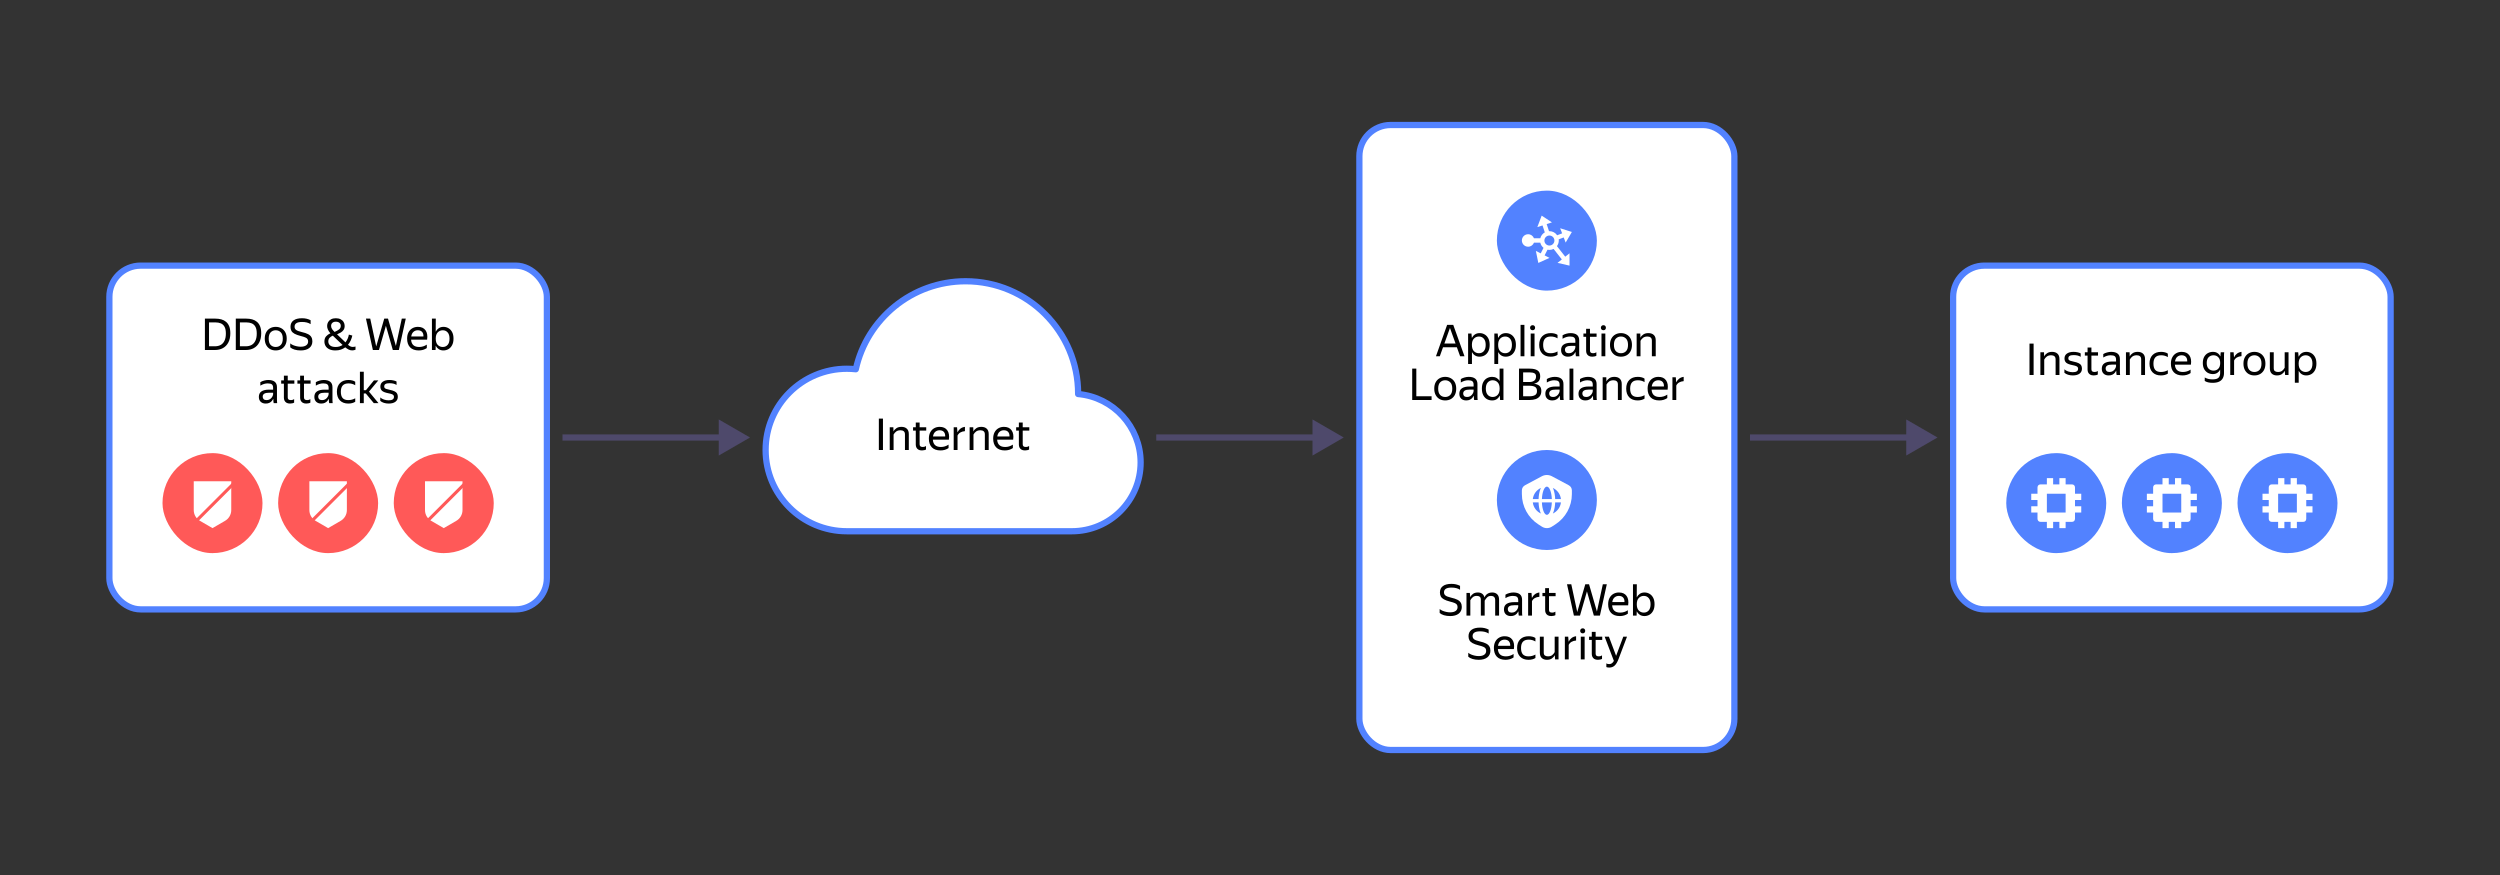 <svg width="800" height="280" viewBox="0 0 800 280" fill="none" xmlns="http://www.w3.org/2000/svg">
<rect x="0" y="0" width="800" height="280" fill="#333333" stroke="none"/>
<path fill-rule="evenodd" clip-rule="evenodd" d="M245 144C245 158.359 256.641 170 271 170H343C355.15 170 365 160.15 365 148C365 136.524 356.213 127.1 345 126.09L345 126C345 106.118 328.882 90 309 90C291.812 90 277.437 102.045 273.857 118.155C272.919 118.053 271.966 118 271 118C256.641 118 245 129.641 245 144Z" fill="white" stroke="#5282FF" stroke-width="2" stroke-linecap="round" stroke-linejoin="round"/>
<path d="M281.232 133.962H282.548V144H281.232V133.962ZM288.158 137.686C287.598 137.686 287.141 137.817 286.786 138.078C286.441 138.33 286.161 138.657 285.946 139.058V144H284.714V136.734H285.876L285.918 138.036H285.946C286.142 137.625 286.45 137.285 286.87 137.014C287.29 136.734 287.822 136.594 288.466 136.594C289.185 136.594 289.754 136.785 290.174 137.168C290.603 137.551 290.818 138.129 290.818 138.904V144H289.586V139.03C289.586 138.535 289.455 138.19 289.194 137.994C288.942 137.789 288.597 137.686 288.158 137.686ZM292.179 137.784V136.734H293.047V135.208H294.279V136.734H296.393V137.784H294.279V142.152C294.279 142.46 294.358 142.684 294.517 142.824C294.675 142.964 294.946 143.034 295.329 143.034C295.693 143.034 296.024 142.931 296.323 142.726V143.846C296.173 143.939 295.977 144.009 295.735 144.056C295.492 144.112 295.249 144.14 295.007 144.14C294.54 144.14 294.162 144.051 293.873 143.874C293.583 143.697 293.373 143.468 293.243 143.188C293.112 142.908 293.047 142.614 293.047 142.306V137.784H292.179ZM300.977 144.14C299.764 144.14 298.835 143.809 298.191 143.146C297.556 142.474 297.239 141.545 297.239 140.36C297.239 139.567 297.388 138.89 297.687 138.33C297.986 137.77 298.396 137.341 298.919 137.042C299.442 136.743 300.03 136.594 300.683 136.594C301.794 136.594 302.61 136.963 303.133 137.7C303.656 138.428 303.824 139.427 303.637 140.696H298.513C298.616 142.255 299.474 143.034 301.089 143.034C301.976 143.034 302.792 142.782 303.539 142.278V143.384C303.203 143.617 302.811 143.804 302.363 143.944C301.915 144.075 301.453 144.14 300.977 144.14ZM300.655 137.686C300.123 137.686 299.666 137.849 299.283 138.176C298.9 138.503 298.658 138.997 298.555 139.66H302.461C302.489 139.035 302.344 138.549 302.027 138.204C301.71 137.859 301.252 137.686 300.655 137.686ZM308.779 137.966C308.2 138.013 307.706 138.157 307.295 138.4C306.894 138.643 306.6 138.969 306.413 139.38V144H305.181V136.734H306.259L306.385 138.316H306.413C306.646 137.831 306.964 137.439 307.365 137.14C307.776 136.841 308.247 136.659 308.779 136.594V137.966ZM313.724 137.686C313.164 137.686 312.707 137.817 312.352 138.078C312.007 138.33 311.727 138.657 311.512 139.058V144H310.28V136.734H311.442L311.484 138.036H311.512C311.708 137.625 312.016 137.285 312.436 137.014C312.856 136.734 313.388 136.594 314.032 136.594C314.751 136.594 315.32 136.785 315.74 137.168C316.17 137.551 316.384 138.129 316.384 138.904V144H315.152V139.03C315.152 138.535 315.022 138.19 314.76 137.994C314.508 137.789 314.163 137.686 313.724 137.686ZM321.553 144.14C320.34 144.14 319.411 143.809 318.767 143.146C318.133 142.474 317.815 141.545 317.815 140.36C317.815 139.567 317.965 138.89 318.263 138.33C318.562 137.77 318.973 137.341 319.495 137.042C320.018 136.743 320.606 136.594 321.259 136.594C322.37 136.594 323.187 136.963 323.709 137.7C324.232 138.428 324.4 139.427 324.213 140.696H319.089C319.192 142.255 320.051 143.034 321.665 143.034C322.552 143.034 323.369 142.782 324.115 142.278V143.384C323.779 143.617 323.387 143.804 322.939 143.944C322.491 144.075 322.029 144.14 321.553 144.14ZM321.231 137.686C320.699 137.686 320.242 137.849 319.859 138.176C319.477 138.503 319.234 138.997 319.131 139.66H323.037C323.065 139.035 322.921 138.549 322.603 138.204C322.286 137.859 321.829 137.686 321.231 137.686ZM325.169 137.784V136.734H326.037V135.208H327.269V136.734H329.383V137.784H327.269V142.152C327.269 142.46 327.348 142.684 327.507 142.824C327.666 142.964 327.936 143.034 328.319 143.034C328.683 143.034 329.014 142.931 329.313 142.726V143.846C329.164 143.939 328.968 144.009 328.725 144.056C328.482 144.112 328.24 144.14 327.997 144.14C327.53 144.14 327.152 144.051 326.863 143.874C326.574 143.697 326.364 143.468 326.233 143.188C326.102 142.908 326.037 142.614 326.037 142.306V137.784H325.169Z" fill="black"/>
<rect x="35" y="85" width="140" height="110" rx="10" fill="white"/>
<rect x="35" y="85" width="140" height="110" rx="10" stroke="#5282FF" stroke-width="2"/>
<path d="M65.57 101.962H68.945C69.617 101.962 70.242 102.041 70.82 102.2C71.399 102.359 71.903 102.62 72.332 102.984C72.762 103.339 73.098 103.815 73.341 104.412C73.583 105.009 73.704 105.751 73.704 106.638C73.704 107.814 73.49 108.803 73.061 109.606C72.641 110.399 72.062 110.997 71.325 111.398C70.587 111.799 69.743 112 68.79 112H65.57V101.962ZM68.79 110.81C69.481 110.81 70.088 110.67 70.611 110.39C71.133 110.101 71.539 109.657 71.829 109.06C72.127 108.453 72.276 107.679 72.276 106.736C72.276 105.793 72.132 105.065 71.843 104.552C71.553 104.039 71.156 103.679 70.653 103.474C70.158 103.269 69.588 103.166 68.945 103.166H66.886V110.81H68.79ZM75.455 101.962H78.829C79.501 101.962 80.127 102.041 80.705 102.2C81.284 102.359 81.788 102.62 82.217 102.984C82.647 103.339 82.983 103.815 83.225 104.412C83.468 105.009 83.589 105.751 83.589 106.638C83.589 107.814 83.375 108.803 82.945 109.606C82.525 110.399 81.947 110.997 81.209 111.398C80.472 111.799 79.627 112 78.675 112H75.455V101.962ZM78.675 110.81C79.366 110.81 79.973 110.67 80.495 110.39C81.018 110.101 81.424 109.657 81.713 109.06C82.012 108.453 82.161 107.679 82.161 106.736C82.161 105.793 82.017 105.065 81.727 104.552C81.438 104.039 81.041 103.679 80.537 103.474C80.043 103.269 79.473 103.166 78.829 103.166H76.771V110.81H78.675ZM88.222 112.14C87.56 112.14 86.962 111.995 86.43 111.706C85.908 111.407 85.492 110.978 85.184 110.418C84.876 109.849 84.722 109.163 84.722 108.36C84.722 107.557 84.876 106.876 85.184 106.316C85.492 105.756 85.908 105.331 86.43 105.042C86.962 104.743 87.56 104.594 88.222 104.594C88.894 104.594 89.496 104.743 90.028 105.042C90.56 105.331 90.98 105.756 91.288 106.316C91.596 106.876 91.75 107.557 91.75 108.36C91.75 109.163 91.596 109.849 91.288 110.418C90.98 110.978 90.56 111.407 90.028 111.706C89.496 111.995 88.894 112.14 88.222 112.14ZM88.222 111.034C88.876 111.034 89.417 110.819 89.846 110.39C90.276 109.951 90.49 109.275 90.49 108.36C90.49 107.445 90.276 106.773 89.846 106.344C89.417 105.905 88.876 105.686 88.222 105.686C87.578 105.686 87.042 105.905 86.612 106.344C86.192 106.773 85.982 107.445 85.982 108.36C85.982 109.275 86.192 109.951 86.612 110.39C87.042 110.819 87.578 111.034 88.222 111.034ZM96.22 112.14C95.511 112.14 94.853 112.051 94.246 111.874C93.649 111.687 93.192 111.445 92.874 111.146V109.886C93.108 110.091 93.406 110.273 93.77 110.432C94.144 110.591 94.545 110.717 94.974 110.81C95.403 110.903 95.819 110.95 96.22 110.95C96.976 110.95 97.559 110.805 97.97 110.516C98.39 110.227 98.6 109.816 98.6 109.284C98.6 108.967 98.535 108.71 98.404 108.514C98.283 108.309 98.049 108.131 97.704 107.982C97.368 107.833 96.878 107.679 96.234 107.52C95.394 107.305 94.736 107.067 94.26 106.806C93.784 106.545 93.448 106.237 93.252 105.882C93.056 105.518 92.958 105.089 92.958 104.594C92.958 103.698 93.275 103.017 93.91 102.55C94.545 102.074 95.46 101.836 96.654 101.836C97.177 101.836 97.657 101.887 98.096 101.99C98.535 102.093 98.969 102.251 99.398 102.466V103.726C98.698 103.259 97.784 103.026 96.654 103.026C95.058 103.026 94.26 103.53 94.26 104.538C94.26 104.977 94.424 105.322 94.75 105.574C95.086 105.826 95.679 106.05 96.528 106.246C97.406 106.442 98.091 106.671 98.586 106.932C99.081 107.193 99.431 107.511 99.636 107.884C99.851 108.248 99.958 108.696 99.958 109.228C99.958 110.133 99.627 110.847 98.964 111.37C98.302 111.883 97.387 112.14 96.22 112.14ZM112.686 112.126C112.294 112.126 111.921 112.037 111.566 111.86C111.211 111.683 110.852 111.445 110.488 111.146C110.087 111.445 109.625 111.687 109.102 111.874C108.579 112.051 107.991 112.14 107.338 112.14C106.554 112.14 105.901 112.014 105.378 111.762C104.855 111.51 104.463 111.169 104.202 110.74C103.941 110.311 103.81 109.825 103.81 109.284C103.81 108.593 103.992 108.043 104.356 107.632C104.72 107.221 105.177 106.895 105.728 106.652C105.028 105.877 104.678 105.093 104.678 104.3C104.678 103.852 104.785 103.441 105 103.068C105.215 102.695 105.527 102.396 105.938 102.172C106.358 101.948 106.867 101.836 107.464 101.836C108.071 101.836 108.584 101.948 109.004 102.172C109.424 102.387 109.741 102.681 109.956 103.054C110.18 103.418 110.292 103.829 110.292 104.286C110.292 104.809 110.175 105.238 109.942 105.574C109.709 105.91 109.405 106.19 109.032 106.414C108.659 106.629 108.267 106.82 107.856 106.988L109.648 108.696C109.807 108.845 109.961 108.995 110.11 109.144C110.259 109.284 110.404 109.424 110.544 109.564C110.843 109.191 111.081 108.789 111.258 108.36C111.445 107.921 111.571 107.492 111.636 107.072L112.742 107.38C112.639 107.875 112.476 108.379 112.252 108.892C112.028 109.405 111.729 109.886 111.356 110.334C111.599 110.539 111.846 110.707 112.098 110.838C112.35 110.959 112.621 111.02 112.91 111.02C113.143 111.02 113.344 110.997 113.512 110.95C113.68 110.903 113.764 110.88 113.764 110.88V111.916C113.4 112.056 113.041 112.126 112.686 112.126ZM105.952 104.3C105.952 104.673 106.064 105.019 106.288 105.336C106.512 105.644 106.769 105.938 107.058 106.218C107.627 105.985 108.099 105.723 108.472 105.434C108.855 105.145 109.046 104.762 109.046 104.286C109.046 103.866 108.906 103.539 108.626 103.306C108.346 103.063 107.963 102.942 107.478 102.942C106.993 102.942 106.615 103.068 106.344 103.32C106.083 103.563 105.952 103.889 105.952 104.3ZM105.056 109.242C105.056 109.783 105.252 110.217 105.644 110.544C106.045 110.871 106.629 111.034 107.394 111.034C107.842 111.034 108.253 110.978 108.626 110.866C108.999 110.745 109.335 110.586 109.634 110.39C109.457 110.222 109.27 110.045 109.074 109.858C108.878 109.671 108.677 109.485 108.472 109.298L106.498 107.408C106.059 107.595 105.709 107.833 105.448 108.122C105.187 108.411 105.056 108.785 105.056 109.242ZM121.264 112H119.318L117.106 101.962H118.478L120.382 110.866L122.958 101.962H124.162L126.682 110.698L128.572 101.962H129.846L127.634 112H125.702L123.49 104.244L121.264 112ZM134.015 112.14C132.802 112.14 131.873 111.809 131.229 111.146C130.594 110.474 130.277 109.545 130.277 108.36C130.277 107.567 130.426 106.89 130.725 106.33C131.024 105.77 131.434 105.341 131.957 105.042C132.48 104.743 133.068 104.594 133.721 104.594C134.832 104.594 135.648 104.963 136.171 105.7C136.694 106.428 136.862 107.427 136.675 108.696H131.551C131.654 110.255 132.512 111.034 134.127 111.034C135.014 111.034 135.83 110.782 136.577 110.278V111.384C136.241 111.617 135.849 111.804 135.401 111.944C134.953 112.075 134.491 112.14 134.015 112.14ZM133.693 105.686C133.161 105.686 132.704 105.849 132.321 106.176C131.938 106.503 131.696 106.997 131.593 107.66H135.499C135.527 107.035 135.382 106.549 135.065 106.204C134.748 105.859 134.29 105.686 133.693 105.686ZM138.219 101.962H139.451L139.423 106.148C139.666 105.681 139.992 105.308 140.403 105.028C140.814 104.739 141.322 104.594 141.929 104.594C142.498 104.594 143.021 104.734 143.497 105.014C143.982 105.285 144.374 105.7 144.673 106.26C144.972 106.811 145.121 107.511 145.121 108.36C145.121 109.209 144.967 109.914 144.659 110.474C144.36 111.034 143.964 111.454 143.469 111.734C142.984 112.005 142.452 112.14 141.873 112.14C141.313 112.14 140.823 112.005 140.403 111.734C139.992 111.463 139.666 111.095 139.423 110.628L139.381 112H138.219V101.962ZM143.847 108.36C143.847 107.483 143.646 106.82 143.245 106.372C142.844 105.915 142.326 105.686 141.691 105.686C141.056 105.686 140.52 105.91 140.081 106.358C139.652 106.797 139.437 107.464 139.437 108.36C139.437 109.265 139.652 109.937 140.081 110.376C140.52 110.815 141.056 111.034 141.691 111.034C142.326 111.034 142.844 110.81 143.245 110.362C143.646 109.914 143.847 109.247 143.847 108.36ZM85.66 122.686C84.886 122.686 84.102 122.924 83.308 123.4V122.294C83.654 122.079 84.05 121.911 84.499 121.79C84.956 121.659 85.399 121.594 85.829 121.594C86.743 121.594 87.439 121.785 87.915 122.168C88.391 122.551 88.629 123.134 88.629 123.918V127.824C88.629 127.983 88.633 128.188 88.642 128.44C88.661 128.683 88.68 128.869 88.698 129H87.579C87.55 128.869 87.522 128.687 87.495 128.454C87.476 128.211 87.466 128.001 87.466 127.824L87.453 127.614C87.341 127.838 87.186 128.071 86.99 128.314C86.794 128.547 86.533 128.743 86.207 128.902C85.889 129.061 85.493 129.14 85.016 129.14C84.363 129.14 83.836 128.953 83.434 128.58C83.033 128.207 82.832 127.679 82.832 126.998C82.832 126.205 83.112 125.621 83.672 125.248C84.233 124.875 85.021 124.688 86.038 124.688H87.397V124.086C87.397 123.582 87.266 123.223 87.004 123.008C86.743 122.793 86.295 122.686 85.66 122.686ZM87.397 126.2V125.668H86.165C85.427 125.668 84.891 125.775 84.555 125.99C84.228 126.205 84.064 126.517 84.064 126.928C84.064 127.255 84.162 127.521 84.359 127.726C84.564 127.931 84.872 128.034 85.282 128.034C85.665 128.034 85.992 127.959 86.263 127.81C86.533 127.651 86.752 127.465 86.921 127.25C87.088 127.026 87.21 126.816 87.284 126.62C87.359 126.424 87.397 126.284 87.397 126.2ZM89.978 122.784V121.734H90.846V120.208H92.078V121.734H94.192V122.784H92.078V127.152C92.078 127.46 92.157 127.684 92.316 127.824C92.474 127.964 92.745 128.034 93.128 128.034C93.492 128.034 93.823 127.931 94.122 127.726V128.846C93.972 128.939 93.776 129.009 93.534 129.056C93.291 129.112 93.048 129.14 92.806 129.14C92.339 129.14 91.961 129.051 91.672 128.874C91.382 128.697 91.172 128.468 91.042 128.188C90.911 127.908 90.846 127.614 90.846 127.306V122.784H89.978ZM95.173 122.784V121.734H96.041V120.208H97.273V121.734H99.387V122.784H97.273V127.152C97.273 127.46 97.352 127.684 97.511 127.824C97.67 127.964 97.94 128.034 98.323 128.034C98.687 128.034 99.018 127.931 99.317 127.726V128.846C99.168 128.939 98.972 129.009 98.729 129.056C98.486 129.112 98.244 129.14 98.001 129.14C97.534 129.14 97.156 129.051 96.867 128.874C96.578 128.697 96.368 128.468 96.237 128.188C96.106 127.908 96.041 127.614 96.041 127.306V122.784H95.173ZM103.42 122.686C102.646 122.686 101.862 122.924 101.068 123.4V122.294C101.414 122.079 101.81 121.911 102.258 121.79C102.716 121.659 103.159 121.594 103.588 121.594C104.503 121.594 105.198 121.785 105.674 122.168C106.15 122.551 106.388 123.134 106.388 123.918V127.824C106.388 127.983 106.393 128.188 106.402 128.44C106.421 128.683 106.44 128.869 106.458 129H105.338C105.31 128.869 105.282 128.687 105.254 128.454C105.236 128.211 105.226 128.001 105.226 127.824L105.212 127.614C105.1 127.838 104.946 128.071 104.75 128.314C104.554 128.547 104.293 128.743 103.966 128.902C103.649 129.061 103.252 129.14 102.776 129.14C102.123 129.14 101.596 128.953 101.194 128.58C100.793 128.207 100.592 127.679 100.592 126.998C100.592 126.205 100.872 125.621 101.432 125.248C101.992 124.875 102.781 124.688 103.798 124.688H105.156V124.086C105.156 123.582 105.026 123.223 104.764 123.008C104.503 122.793 104.055 122.686 103.42 122.686ZM105.156 126.2V125.668H103.924C103.187 125.668 102.65 125.775 102.314 125.99C101.988 126.205 101.824 126.517 101.824 126.928C101.824 127.255 101.922 127.521 102.118 127.726C102.324 127.931 102.632 128.034 103.042 128.034C103.425 128.034 103.752 127.959 104.022 127.81C104.293 127.651 104.512 127.465 104.68 127.25C104.848 127.026 104.97 126.816 105.044 126.62C105.119 126.424 105.156 126.284 105.156 126.2ZM111.461 129.14C110.332 129.14 109.441 128.809 108.787 128.146C108.134 127.474 107.807 126.545 107.807 125.36C107.807 124.175 108.139 123.251 108.801 122.588C109.464 121.925 110.369 121.594 111.517 121.594C111.956 121.594 112.367 121.645 112.749 121.748C113.132 121.841 113.44 121.981 113.673 122.168V123.274C113.039 122.882 112.325 122.686 111.531 122.686C110.691 122.686 110.071 122.91 109.669 123.358C109.268 123.797 109.067 124.464 109.067 125.36C109.067 126.256 109.259 126.928 109.641 127.376C110.033 127.815 110.64 128.034 111.461 128.034C112.255 128.034 112.992 127.843 113.673 127.46V128.566C113.067 128.949 112.329 129.14 111.461 129.14ZM121.111 129H119.613L117.051 125.906H116.407V129H115.175V118.962H116.407V124.856H117.107L119.655 121.734H121.055L118.073 125.318L121.111 129ZM124.376 129.14C123.844 129.14 123.335 129.065 122.85 128.916C122.374 128.757 121.987 128.547 121.688 128.286V127.18C121.977 127.46 122.365 127.684 122.85 127.852C123.345 128.02 123.849 128.104 124.362 128.104C125.501 128.104 126.07 127.735 126.07 126.998C126.07 126.783 126.019 126.611 125.916 126.48C125.823 126.34 125.645 126.223 125.384 126.13C125.123 126.027 124.745 125.929 124.25 125.836C123.307 125.649 122.649 125.397 122.276 125.08C121.903 124.753 121.716 124.291 121.716 123.694C121.716 123.031 121.973 122.518 122.486 122.154C122.999 121.781 123.709 121.594 124.614 121.594C125.043 121.594 125.463 121.641 125.874 121.734C126.294 121.818 126.635 121.935 126.896 122.084V123.19C126.355 122.817 125.608 122.63 124.656 122.63C124.068 122.63 123.634 122.714 123.354 122.882C123.083 123.05 122.948 123.311 122.948 123.666C122.948 123.853 122.99 124.007 123.074 124.128C123.158 124.249 123.326 124.357 123.578 124.45C123.83 124.543 124.208 124.641 124.712 124.744C125.356 124.875 125.865 125.033 126.238 125.22C126.621 125.397 126.891 125.626 127.05 125.906C127.218 126.186 127.302 126.541 127.302 126.97C127.302 127.651 127.045 128.183 126.532 128.566C126.019 128.949 125.3 129.14 124.376 129.14Z" fill="black"/>
<rect x="52" y="145" width="32" height="32" rx="16" fill="#FF5958"/>
<path d="M74 154V163.236C74 164.744 73.155 166.042 71.923 166.723L68 169L64.077 166.724C62.845 166.042 62 164.744 62 163.236V154H74Z" fill="white"/>
<path d="M75 154.5L60 169.5" stroke="#FF5958"/>
<rect x="126" y="145" width="32" height="32" rx="16" fill="#FF5958"/>
<path d="M148 154V163.236C148 164.744 147.155 166.042 145.923 166.723L142 169L138.077 166.724C136.845 166.042 136 164.744 136 163.236V154H148Z" fill="white"/>
<path d="M149 154.5L134 169.5" stroke="#FF5958"/>
<rect x="89" y="145" width="32" height="32" rx="16" fill="#FF5958"/>
<path d="M111 154V163.236C111 164.744 110.155 166.042 108.923 166.723L105 169L101.077 166.724C99.845 166.042 99 164.744 99 163.236V154H111Z" fill="white"/>
<path d="M112 154.5L97 169.5" stroke="#FF5958"/>
<path d="M240 140L230 134.226L230 145.774L240 140ZM180 141H231L231 139H180L180 141Z" fill="#4E496B"/>
<path d="M430 140L420 134.226L420 145.774L430 140ZM370 141H421L421 139H370L370 141Z" fill="#4E496B"/>
<path d="M620 140L610 134.226L610 145.774L620 140ZM560 141H611L611 139H560L560 141Z" fill="#4E496B"/>
<rect x="435" y="40" width="120" height="200" rx="10" fill="white"/>
<rect x="435" y="40" width="120" height="200" rx="10" stroke="#5282FF" stroke-width="2"/>
<path d="M468.636 114H467.236L466.2 111.13H461.762L460.74 114H459.508L463.078 103.962H465.038L468.636 114ZM462.196 109.94H465.78L463.988 104.942L462.196 109.94ZM469.792 106.734H470.87L470.996 108.148C471.23 107.681 471.552 107.308 471.962 107.028C472.382 106.739 472.896 106.594 473.502 106.594C474.072 106.594 474.594 106.734 475.07 107.014C475.556 107.285 475.948 107.7 476.246 108.26C476.545 108.811 476.694 109.511 476.694 110.36C476.694 111.209 476.54 111.914 476.232 112.474C475.934 113.034 475.537 113.454 475.042 113.734C474.557 114.005 474.025 114.14 473.446 114.14C472.896 114.14 472.415 114.009 472.004 113.748C471.594 113.487 471.267 113.127 471.024 112.67V116.478H469.792V106.734ZM475.42 110.36C475.42 109.483 475.22 108.82 474.818 108.372C474.417 107.915 473.899 107.686 473.264 107.686C472.63 107.686 472.093 107.91 471.654 108.358C471.225 108.797 471.01 109.464 471.01 110.36C471.01 111.265 471.225 111.937 471.654 112.376C472.093 112.815 472.63 113.034 473.264 113.034C473.899 113.034 474.417 112.81 474.818 112.362C475.22 111.914 475.42 111.247 475.42 110.36ZM478.187 106.734H479.265L479.391 108.148C479.624 107.681 479.946 107.308 480.357 107.028C480.777 106.739 481.29 106.594 481.897 106.594C482.466 106.594 482.989 106.734 483.465 107.014C483.95 107.285 484.342 107.7 484.641 108.26C484.939 108.811 485.089 109.511 485.089 110.36C485.089 111.209 484.935 111.914 484.627 112.474C484.328 113.034 483.931 113.454 483.437 113.734C482.951 114.005 482.419 114.14 481.841 114.14C481.29 114.14 480.809 114.009 480.399 113.748C479.988 113.487 479.661 113.127 479.419 112.67V116.478H478.187V106.734ZM483.815 110.36C483.815 109.483 483.614 108.82 483.213 108.372C482.811 107.915 482.293 107.686 481.659 107.686C481.024 107.686 480.487 107.91 480.049 108.358C479.619 108.797 479.405 109.464 479.405 110.36C479.405 111.265 479.619 111.937 480.049 112.376C480.487 112.815 481.024 113.034 481.659 113.034C482.293 113.034 482.811 112.81 483.213 112.362C483.614 111.914 483.815 111.247 483.815 110.36ZM486.581 103.962H487.813V114H486.581V103.962ZM490.451 105.67C490.199 105.67 489.999 105.595 489.849 105.446C489.7 105.287 489.625 105.096 489.625 104.872C489.625 104.648 489.7 104.457 489.849 104.298C489.999 104.139 490.199 104.06 490.451 104.06C490.694 104.06 490.885 104.139 491.025 104.298C491.165 104.457 491.235 104.648 491.235 104.872C491.235 105.096 491.165 105.287 491.025 105.446C490.885 105.595 490.694 105.67 490.451 105.67ZM489.821 106.734H491.053V114H489.821V106.734ZM496.198 114.14C495.068 114.14 494.177 113.809 493.524 113.146C492.87 112.474 492.544 111.545 492.544 110.36C492.544 109.175 492.875 108.251 493.538 107.588C494.2 106.925 495.106 106.594 496.254 106.594C496.692 106.594 497.103 106.645 497.486 106.748C497.868 106.841 498.176 106.981 498.41 107.168V108.274C497.775 107.882 497.061 107.686 496.268 107.686C495.428 107.686 494.807 107.91 494.406 108.358C494.004 108.797 493.804 109.464 493.804 110.36C493.804 111.256 493.995 111.928 494.378 112.376C494.77 112.815 495.376 113.034 496.198 113.034C496.991 113.034 497.728 112.843 498.41 112.46V113.566C497.803 113.949 497.066 114.14 496.198 114.14ZM502.375 107.686C501.601 107.686 500.817 107.924 500.023 108.4V107.294C500.369 107.079 500.765 106.911 501.213 106.79C501.671 106.659 502.114 106.594 502.543 106.594C503.458 106.594 504.153 106.785 504.629 107.168C505.105 107.551 505.343 108.134 505.343 108.918V112.824C505.343 112.983 505.348 113.188 505.357 113.44C505.376 113.683 505.395 113.869 505.413 114H504.293C504.265 113.869 504.237 113.687 504.209 113.454C504.191 113.211 504.181 113.001 504.181 112.824L504.167 112.614C504.055 112.838 503.901 113.071 503.705 113.314C503.509 113.547 503.248 113.743 502.921 113.902C502.604 114.061 502.207 114.14 501.731 114.14C501.078 114.14 500.551 113.953 500.149 113.58C499.748 113.207 499.547 112.679 499.547 111.998C499.547 111.205 499.827 110.621 500.387 110.248C500.947 109.875 501.736 109.688 502.753 109.688H504.111V109.086C504.111 108.582 503.981 108.223 503.719 108.008C503.458 107.793 503.01 107.686 502.375 107.686ZM504.111 111.2V110.668H502.879C502.142 110.668 501.605 110.775 501.269 110.99C500.943 111.205 500.779 111.517 500.779 111.928C500.779 112.255 500.877 112.521 501.073 112.726C501.279 112.931 501.587 113.034 501.997 113.034C502.38 113.034 502.707 112.959 502.977 112.81C503.248 112.651 503.467 112.465 503.635 112.25C503.803 112.026 503.925 111.816 503.999 111.62C504.074 111.424 504.111 111.284 504.111 111.2ZM506.692 107.784V106.734H507.56V105.208H508.792V106.734H510.906V107.784H508.792V112.152C508.792 112.46 508.872 112.684 509.03 112.824C509.189 112.964 509.46 113.034 509.842 113.034C510.206 113.034 510.538 112.931 510.836 112.726V113.846C510.687 113.939 510.491 114.009 510.248 114.056C510.006 114.112 509.763 114.14 509.52 114.14C509.054 114.14 508.676 114.051 508.386 113.874C508.097 113.697 507.887 113.468 507.756 113.188C507.626 112.908 507.56 112.614 507.56 112.306V107.784H506.692ZM513.106 105.67C512.854 105.67 512.653 105.595 512.504 105.446C512.354 105.287 512.28 105.096 512.28 104.872C512.28 104.648 512.354 104.457 512.504 104.298C512.653 104.139 512.854 104.06 513.106 104.06C513.348 104.06 513.54 104.139 513.68 104.298C513.82 104.457 513.89 104.648 513.89 104.872C513.89 105.096 513.82 105.287 513.68 105.446C513.54 105.595 513.348 105.67 513.106 105.67ZM512.476 106.734H513.708V114H512.476V106.734ZM518.698 114.14C518.035 114.14 517.438 113.995 516.906 113.706C516.383 113.407 515.968 112.978 515.66 112.418C515.352 111.849 515.198 111.163 515.198 110.36C515.198 109.557 515.352 108.876 515.66 108.316C515.968 107.756 516.383 107.331 516.906 107.042C517.438 106.743 518.035 106.594 518.698 106.594C519.37 106.594 519.972 106.743 520.504 107.042C521.036 107.331 521.456 107.756 521.764 108.316C522.072 108.876 522.226 109.557 522.226 110.36C522.226 111.163 522.072 111.849 521.764 112.418C521.456 112.978 521.036 113.407 520.504 113.706C519.972 113.995 519.37 114.14 518.698 114.14ZM518.698 113.034C519.351 113.034 519.893 112.819 520.322 112.39C520.751 111.951 520.966 111.275 520.966 110.36C520.966 109.445 520.751 108.773 520.322 108.344C519.893 107.905 519.351 107.686 518.698 107.686C518.054 107.686 517.517 107.905 517.088 108.344C516.668 108.773 516.458 109.445 516.458 110.36C516.458 111.275 516.668 111.951 517.088 112.39C517.517 112.819 518.054 113.034 518.698 113.034ZM527.172 107.686C526.612 107.686 526.154 107.817 525.8 108.078C525.454 108.33 525.174 108.657 524.96 109.058V114H523.728V106.734H524.89L524.932 108.036H524.96C525.156 107.625 525.464 107.285 525.884 107.014C526.304 106.734 526.836 106.594 527.48 106.594C528.198 106.594 528.768 106.785 529.188 107.168C529.617 107.551 529.832 108.129 529.832 108.904V114H528.6V109.03C528.6 108.535 528.469 108.19 528.208 107.994C527.956 107.789 527.61 107.686 527.172 107.686ZM451.906 117.962H453.222V126.81H458.108V128H451.906V117.962ZM462.459 128.14C461.796 128.14 461.199 127.995 460.667 127.706C460.144 127.407 459.729 126.978 459.421 126.418C459.113 125.849 458.959 125.163 458.959 124.36C458.959 123.557 459.113 122.876 459.421 122.316C459.729 121.756 460.144 121.331 460.667 121.042C461.199 120.743 461.796 120.594 462.459 120.594C463.131 120.594 463.733 120.743 464.265 121.042C464.797 121.331 465.217 121.756 465.525 122.316C465.833 122.876 465.987 123.557 465.987 124.36C465.987 125.163 465.833 125.849 465.525 126.418C465.217 126.978 464.797 127.407 464.265 127.706C463.733 127.995 463.131 128.14 462.459 128.14ZM462.459 127.034C463.112 127.034 463.653 126.819 464.083 126.39C464.512 125.951 464.727 125.275 464.727 124.36C464.727 123.445 464.512 122.773 464.083 122.344C463.653 121.905 463.112 121.686 462.459 121.686C461.815 121.686 461.278 121.905 460.849 122.344C460.429 122.773 460.219 123.445 460.219 124.36C460.219 125.275 460.429 125.951 460.849 126.39C461.278 126.819 461.815 127.034 462.459 127.034ZM469.816 121.686C469.041 121.686 468.257 121.924 467.464 122.4V121.294C467.809 121.079 468.206 120.911 468.654 120.79C469.111 120.659 469.554 120.594 469.984 120.594C470.898 120.594 471.594 120.785 472.07 121.168C472.546 121.551 472.784 122.134 472.784 122.918V126.824C472.784 126.983 472.788 127.188 472.798 127.44C472.816 127.683 472.835 127.869 472.854 128H471.734C471.706 127.869 471.678 127.687 471.65 127.454C471.631 127.211 471.622 127.001 471.622 126.824L471.608 126.614C471.496 126.838 471.342 127.071 471.146 127.314C470.95 127.547 470.688 127.743 470.362 127.902C470.044 128.061 469.648 128.14 469.172 128.14C468.518 128.14 467.991 127.953 467.59 127.58C467.188 127.207 466.988 126.679 466.988 125.998C466.988 125.205 467.268 124.621 467.828 124.248C468.388 123.875 469.176 123.688 470.194 123.688H471.552V123.086C471.552 122.582 471.421 122.223 471.16 122.008C470.898 121.793 470.45 121.686 469.816 121.686ZM471.552 125.2V124.668H470.32C469.582 124.668 469.046 124.775 468.71 124.99C468.383 125.205 468.22 125.517 468.22 125.928C468.22 126.255 468.318 126.521 468.514 126.726C468.719 126.931 469.027 127.034 469.438 127.034C469.82 127.034 470.147 126.959 470.418 126.81C470.688 126.651 470.908 126.465 471.076 126.25C471.244 126.026 471.365 125.816 471.44 125.62C471.514 125.424 471.552 125.284 471.552 125.2ZM474.203 124.36C474.203 123.511 474.352 122.811 474.651 122.26C474.95 121.7 475.346 121.285 475.841 121.014C476.345 120.734 476.891 120.594 477.479 120.594C478.03 120.594 478.506 120.711 478.907 120.944C479.308 121.168 479.63 121.49 479.873 121.91V117.962H481.105V128H480.027L479.929 126.572C479.705 127.048 479.388 127.431 478.977 127.72C478.576 128 478.072 128.14 477.465 128.14C476.886 128.14 476.345 128.005 475.841 127.734C475.346 127.454 474.95 127.034 474.651 126.474C474.352 125.914 474.203 125.209 474.203 124.36ZM479.887 124.36C479.887 123.455 479.672 122.783 479.243 122.344C478.814 121.905 478.282 121.686 477.647 121.686C477.012 121.686 476.49 121.915 476.079 122.372C475.668 122.82 475.463 123.483 475.463 124.36C475.463 125.247 475.668 125.914 476.079 126.362C476.49 126.81 477.012 127.034 477.647 127.034C478.282 127.034 478.814 126.815 479.243 126.376C479.672 125.937 479.887 125.265 479.887 124.36ZM486.086 117.962H489.488C490.589 117.962 491.425 118.149 491.994 118.522C492.573 118.895 492.862 119.525 492.862 120.412C492.862 121.131 492.68 121.677 492.316 122.05C491.952 122.414 491.467 122.661 490.86 122.792C491.635 122.885 492.223 123.114 492.624 123.478C493.025 123.833 493.226 124.374 493.226 125.102C493.226 125.793 493.063 126.353 492.736 126.782C492.409 127.211 491.961 127.524 491.392 127.72C490.823 127.907 490.179 128 489.46 128H486.086V117.962ZM489.39 122.246C490.025 122.246 490.538 122.106 490.93 121.826C491.331 121.537 491.532 121.089 491.532 120.482C491.532 119.969 491.355 119.623 491 119.446C490.645 119.259 490.141 119.166 489.488 119.166H487.402V122.246H489.39ZM489.46 126.81C490.169 126.81 490.743 126.689 491.182 126.446C491.621 126.203 491.84 125.765 491.84 125.13C491.84 124.495 491.635 124.057 491.224 123.814C490.823 123.562 490.183 123.436 489.306 123.436H487.402V126.81H489.46ZM497.337 121.686C496.563 121.686 495.779 121.924 494.985 122.4V121.294C495.331 121.079 495.727 120.911 496.175 120.79C496.633 120.659 497.076 120.594 497.505 120.594C498.42 120.594 499.115 120.785 499.591 121.168C500.067 121.551 500.305 122.134 500.305 122.918V126.824C500.305 126.983 500.31 127.188 500.319 127.44C500.338 127.683 500.357 127.869 500.375 128H499.255C499.227 127.869 499.199 127.687 499.171 127.454C499.153 127.211 499.143 127.001 499.143 126.824L499.129 126.614C499.017 126.838 498.863 127.071 498.667 127.314C498.471 127.547 498.21 127.743 497.883 127.902C497.566 128.061 497.169 128.14 496.693 128.14C496.04 128.14 495.513 127.953 495.111 127.58C494.71 127.207 494.509 126.679 494.509 125.998C494.509 125.205 494.789 124.621 495.349 124.248C495.909 123.875 496.698 123.688 497.715 123.688H499.073V123.086C499.073 122.582 498.943 122.223 498.681 122.008C498.42 121.793 497.972 121.686 497.337 121.686ZM499.073 125.2V124.668H497.841C497.104 124.668 496.567 124.775 496.231 124.99C495.905 125.205 495.741 125.517 495.741 125.928C495.741 126.255 495.839 126.521 496.035 126.726C496.241 126.931 496.549 127.034 496.959 127.034C497.342 127.034 497.669 126.959 497.939 126.81C498.21 126.651 498.429 126.465 498.597 126.25C498.765 126.026 498.887 125.816 498.961 125.62C499.036 125.424 499.073 125.284 499.073 125.2ZM502.242 117.962H503.474V128H502.242V117.962ZM507.947 121.686C507.172 121.686 506.388 121.924 505.595 122.4V121.294C505.94 121.079 506.337 120.911 506.785 120.79C507.242 120.659 507.685 120.594 508.115 120.594C509.029 120.594 509.725 120.785 510.201 121.168C510.677 121.551 510.915 122.134 510.915 122.918V126.824C510.915 126.983 510.919 127.188 510.929 127.44C510.947 127.683 510.966 127.869 510.985 128H509.865C509.837 127.869 509.809 127.687 509.781 127.454C509.762 127.211 509.753 127.001 509.753 126.824L509.739 126.614C509.627 126.838 509.473 127.071 509.277 127.314C509.081 127.547 508.819 127.743 508.493 127.902C508.175 128.061 507.779 128.14 507.303 128.14C506.649 128.14 506.122 127.953 505.721 127.58C505.319 127.207 505.119 126.679 505.119 125.998C505.119 125.205 505.399 124.621 505.959 124.248C506.519 123.875 507.307 123.688 508.325 123.688H509.683V123.086C509.683 122.582 509.552 122.223 509.291 122.008C509.029 121.793 508.581 121.686 507.947 121.686ZM509.683 125.2V124.668H508.451C507.713 124.668 507.177 124.775 506.841 124.99C506.514 125.205 506.351 125.517 506.351 125.928C506.351 126.255 506.449 126.521 506.645 126.726C506.85 126.931 507.158 127.034 507.569 127.034C507.951 127.034 508.278 126.959 508.549 126.81C508.819 126.651 509.039 126.465 509.207 126.25C509.375 126.026 509.496 125.816 509.571 125.62C509.645 125.424 509.683 125.284 509.683 125.2ZM516.296 121.686C515.736 121.686 515.278 121.817 514.924 122.078C514.578 122.33 514.298 122.657 514.084 123.058V128H512.852V120.734H514.014L514.056 122.036H514.084C514.28 121.625 514.588 121.285 515.008 121.014C515.428 120.734 515.96 120.594 516.604 120.594C517.322 120.594 517.892 120.785 518.312 121.168C518.741 121.551 518.956 122.129 518.956 122.904V128H517.724V123.03C517.724 122.535 517.593 122.19 517.332 121.994C517.08 121.789 516.734 121.686 516.296 121.686ZM524.04 128.14C522.911 128.14 522.02 127.809 521.366 127.146C520.713 126.474 520.386 125.545 520.386 124.36C520.386 123.175 520.718 122.251 521.38 121.588C522.043 120.925 522.948 120.594 524.096 120.594C524.535 120.594 524.946 120.645 525.328 120.748C525.711 120.841 526.019 120.981 526.252 121.168V122.274C525.618 121.882 524.904 121.686 524.11 121.686C523.27 121.686 522.65 121.91 522.248 122.358C521.847 122.797 521.646 123.464 521.646 124.36C521.646 125.256 521.838 125.928 522.22 126.376C522.612 126.815 523.219 127.034 524.04 127.034C524.834 127.034 525.571 126.843 526.252 126.46V127.566C525.646 127.949 524.908 128.14 524.04 128.14ZM530.974 128.14C529.761 128.14 528.832 127.809 528.188 127.146C527.553 126.474 527.236 125.545 527.236 124.36C527.236 123.567 527.385 122.89 527.684 122.33C527.983 121.77 528.393 121.341 528.916 121.042C529.439 120.743 530.027 120.594 530.68 120.594C531.791 120.594 532.607 120.963 533.13 121.7C533.653 122.428 533.821 123.427 533.634 124.696H528.51C528.613 126.255 529.471 127.034 531.086 127.034C531.973 127.034 532.789 126.782 533.536 126.278V127.384C533.2 127.617 532.808 127.804 532.36 127.944C531.912 128.075 531.45 128.14 530.974 128.14ZM530.652 121.686C530.12 121.686 529.663 121.849 529.28 122.176C528.897 122.503 528.655 122.997 528.552 123.66H532.458C532.486 123.035 532.341 122.549 532.024 122.204C531.707 121.859 531.249 121.686 530.652 121.686ZM538.776 121.966C538.197 122.013 537.703 122.157 537.292 122.4C536.891 122.643 536.597 122.969 536.41 123.38V128H535.178V120.734H536.256L536.382 122.316H536.41C536.643 121.831 536.961 121.439 537.362 121.14C537.773 120.841 538.244 120.659 538.776 120.594V121.966Z" fill="black"/>
<path d="M464.038 197.14C463.328 197.14 462.67 197.051 462.064 196.874C461.466 196.687 461.009 196.445 460.692 196.146V194.886C460.925 195.091 461.224 195.273 461.588 195.432C461.961 195.591 462.362 195.717 462.792 195.81C463.221 195.903 463.636 195.95 464.038 195.95C464.794 195.95 465.377 195.805 465.788 195.516C466.208 195.227 466.418 194.816 466.418 194.284C466.418 193.967 466.352 193.71 466.222 193.514C466.1 193.309 465.867 193.131 465.522 192.982C465.186 192.833 464.696 192.679 464.052 192.52C463.212 192.305 462.554 192.067 462.078 191.806C461.602 191.545 461.266 191.237 461.07 190.882C460.874 190.518 460.776 190.089 460.776 189.594C460.776 188.698 461.093 188.017 461.728 187.55C462.362 187.074 463.277 186.836 464.472 186.836C464.994 186.836 465.475 186.887 465.914 186.99C466.352 187.093 466.786 187.251 467.216 187.466V188.726C466.516 188.259 465.601 188.026 464.472 188.026C462.876 188.026 462.078 188.53 462.078 189.538C462.078 189.977 462.241 190.322 462.568 190.574C462.904 190.826 463.496 191.05 464.346 191.246C465.223 191.442 465.909 191.671 466.404 191.932C466.898 192.193 467.248 192.511 467.454 192.884C467.668 193.248 467.776 193.696 467.776 194.228C467.776 195.133 467.444 195.847 466.782 196.37C466.119 196.883 465.204 197.14 464.038 197.14ZM473.865 191.918C473.865 191.451 473.748 191.129 473.515 190.952C473.281 190.775 472.964 190.686 472.563 190.686C472.04 190.686 471.625 190.817 471.317 191.078C471.009 191.33 470.738 191.661 470.505 192.072V197H469.273V189.734H470.351L470.477 191.036H470.505C470.701 190.625 470.995 190.285 471.387 190.014C471.788 189.734 472.301 189.594 472.927 189.594C473.477 189.594 473.935 189.729 474.299 190C474.663 190.261 474.905 190.658 475.027 191.19C475.232 190.695 475.545 190.308 475.965 190.028C476.394 189.739 476.912 189.594 477.519 189.594C478.181 189.594 478.709 189.785 479.101 190.168C479.502 190.551 479.703 191.129 479.703 191.904V197H478.457V192.058C478.457 191.582 478.34 191.237 478.107 191.022C477.873 190.798 477.556 190.686 477.155 190.686C476.623 190.686 476.203 190.84 475.895 191.148C475.587 191.447 475.321 191.801 475.097 192.212V197H473.865V191.918ZM484.096 190.686C483.321 190.686 482.537 190.924 481.744 191.4V190.294C482.089 190.079 482.486 189.911 482.934 189.79C483.391 189.659 483.835 189.594 484.264 189.594C485.179 189.594 485.874 189.785 486.35 190.168C486.826 190.551 487.064 191.134 487.064 191.918V195.824C487.064 195.983 487.069 196.188 487.078 196.44C487.097 196.683 487.115 196.869 487.134 197H486.014C485.986 196.869 485.958 196.687 485.93 196.454C485.911 196.211 485.902 196.001 485.902 195.824L485.888 195.614C485.776 195.838 485.622 196.071 485.426 196.314C485.23 196.547 484.969 196.743 484.642 196.902C484.325 197.061 483.928 197.14 483.452 197.14C482.799 197.14 482.271 196.953 481.87 196.58C481.469 196.207 481.268 195.679 481.268 194.998C481.268 194.205 481.548 193.621 482.108 193.248C482.668 192.875 483.457 192.688 484.474 192.688H485.832V192.086C485.832 191.582 485.701 191.223 485.44 191.008C485.179 190.793 484.731 190.686 484.096 190.686ZM485.832 194.2V193.668H484.6C483.863 193.668 483.326 193.775 482.99 193.99C482.663 194.205 482.5 194.517 482.5 194.928C482.5 195.255 482.598 195.521 482.794 195.726C482.999 195.931 483.307 196.034 483.718 196.034C484.101 196.034 484.427 195.959 484.698 195.81C484.969 195.651 485.188 195.465 485.356 195.25C485.524 195.026 485.645 194.816 485.72 194.62C485.795 194.424 485.832 194.284 485.832 194.2ZM492.599 190.966C492.02 191.013 491.526 191.157 491.115 191.4C490.714 191.643 490.42 191.969 490.233 192.38V197H489.001V189.734H490.079L490.205 191.316H490.233C490.466 190.831 490.784 190.439 491.185 190.14C491.596 189.841 492.067 189.659 492.599 189.594V190.966ZM493.581 190.784V189.734H494.449V188.208H495.681V189.734H497.795V190.784H495.681V195.152C495.681 195.46 495.76 195.684 495.919 195.824C496.078 195.964 496.348 196.034 496.731 196.034C497.095 196.034 497.426 195.931 497.725 195.726V196.846C497.576 196.939 497.38 197.009 497.137 197.056C496.894 197.112 496.652 197.14 496.409 197.14C495.942 197.14 495.564 197.051 495.275 196.874C494.986 196.697 494.776 196.468 494.645 196.188C494.514 195.908 494.449 195.614 494.449 195.306V190.784H493.581ZM505.597 197H503.651L501.439 186.962H502.811L504.715 195.866L507.291 186.962H508.495L511.015 195.698L512.905 186.962H514.179L511.967 197H510.035L507.823 189.244L505.597 197ZM518.348 197.14C517.135 197.14 516.206 196.809 515.562 196.146C514.927 195.474 514.61 194.545 514.61 193.36C514.61 192.567 514.759 191.89 515.058 191.33C515.357 190.77 515.767 190.341 516.29 190.042C516.813 189.743 517.401 189.594 518.054 189.594C519.165 189.594 519.981 189.963 520.504 190.7C521.027 191.428 521.195 192.427 521.008 193.696H515.884C515.987 195.255 516.845 196.034 518.46 196.034C519.347 196.034 520.163 195.782 520.91 195.278V196.384C520.574 196.617 520.182 196.804 519.734 196.944C519.286 197.075 518.824 197.14 518.348 197.14ZM518.026 190.686C517.494 190.686 517.037 190.849 516.654 191.176C516.271 191.503 516.029 191.997 515.926 192.66H519.832C519.86 192.035 519.715 191.549 519.398 191.204C519.081 190.859 518.623 190.686 518.026 190.686ZM522.552 186.962H523.784L523.756 191.148C523.999 190.681 524.325 190.308 524.736 190.028C525.147 189.739 525.655 189.594 526.262 189.594C526.831 189.594 527.354 189.734 527.83 190.014C528.315 190.285 528.707 190.7 529.006 191.26C529.305 191.811 529.454 192.511 529.454 193.36C529.454 194.209 529.3 194.914 528.992 195.474C528.693 196.034 528.297 196.454 527.802 196.734C527.317 197.005 526.785 197.14 526.206 197.14C525.646 197.14 525.156 197.005 524.736 196.734C524.325 196.463 523.999 196.095 523.756 195.628L523.714 197H522.552V186.962ZM528.18 193.36C528.18 192.483 527.979 191.82 527.578 191.372C527.177 190.915 526.659 190.686 526.024 190.686C525.389 190.686 524.853 190.91 524.414 191.358C523.985 191.797 523.77 192.464 523.77 193.36C523.77 194.265 523.985 194.937 524.414 195.376C524.853 195.815 525.389 196.034 526.024 196.034C526.659 196.034 527.177 195.81 527.578 195.362C527.979 194.914 528.18 194.247 528.18 193.36ZM473.191 211.14C472.482 211.14 471.824 211.051 471.217 210.874C470.62 210.687 470.162 210.445 469.845 210.146V208.886C470.078 209.091 470.377 209.273 470.741 209.432C471.114 209.591 471.516 209.717 471.945 209.81C472.374 209.903 472.79 209.95 473.191 209.95C473.947 209.95 474.53 209.805 474.941 209.516C475.361 209.227 475.571 208.816 475.571 208.284C475.571 207.967 475.506 207.71 475.375 207.514C475.254 207.309 475.02 207.131 474.675 206.982C474.339 206.833 473.849 206.679 473.205 206.52C472.365 206.305 471.707 206.067 471.231 205.806C470.755 205.545 470.419 205.237 470.223 204.882C470.027 204.518 469.929 204.089 469.929 203.594C469.929 202.698 470.246 202.017 470.881 201.55C471.516 201.074 472.43 200.836 473.625 200.836C474.148 200.836 474.628 200.887 475.067 200.99C475.506 201.093 475.94 201.251 476.369 201.466V202.726C475.669 202.259 474.754 202.026 473.625 202.026C472.029 202.026 471.231 202.53 471.231 203.538C471.231 203.977 471.394 204.322 471.721 204.574C472.057 204.826 472.65 205.05 473.499 205.246C474.376 205.442 475.062 205.671 475.557 205.932C476.052 206.193 476.402 206.511 476.607 206.884C476.822 207.248 476.929 207.696 476.929 208.228C476.929 209.133 476.598 209.847 475.935 210.37C475.272 210.883 474.358 211.14 473.191 211.14ZM481.783 211.14C480.569 211.14 479.641 210.809 478.997 210.146C478.362 209.474 478.045 208.545 478.045 207.36C478.045 206.567 478.194 205.89 478.493 205.33C478.791 204.77 479.202 204.341 479.725 204.042C480.247 203.743 480.835 203.594 481.489 203.594C482.599 203.594 483.416 203.963 483.939 204.7C484.461 205.428 484.629 206.427 484.443 207.696H479.319C479.421 209.255 480.28 210.034 481.895 210.034C482.781 210.034 483.598 209.782 484.345 209.278V210.384C484.009 210.617 483.617 210.804 483.169 210.944C482.721 211.075 482.259 211.14 481.783 211.14ZM481.461 204.686C480.929 204.686 480.471 204.849 480.089 205.176C479.706 205.503 479.463 205.997 479.361 206.66H483.267C483.295 206.035 483.15 205.549 482.833 205.204C482.515 204.859 482.058 204.686 481.461 204.686ZM489.123 211.14C487.993 211.14 487.102 210.809 486.449 210.146C485.795 209.474 485.469 208.545 485.469 207.36C485.469 206.175 485.8 205.251 486.463 204.588C487.125 203.925 488.031 203.594 489.179 203.594C489.617 203.594 490.028 203.645 490.411 203.748C490.793 203.841 491.101 203.981 491.335 204.168V205.274C490.7 204.882 489.986 204.686 489.193 204.686C488.353 204.686 487.732 204.91 487.331 205.358C486.929 205.797 486.729 206.464 486.729 207.36C486.729 208.256 486.92 208.928 487.303 209.376C487.695 209.815 488.301 210.034 489.123 210.034C489.916 210.034 490.653 209.843 491.335 209.46V210.566C490.728 210.949 489.991 211.14 489.123 211.14ZM497.498 209.698C497.302 210.099 496.999 210.44 496.588 210.72C496.187 211 495.659 211.14 495.006 211.14C494.334 211.14 493.788 210.949 493.368 210.566C492.957 210.183 492.752 209.6 492.752 208.816V203.734H493.998V208.816C493.998 209.292 494.129 209.614 494.39 209.782C494.651 209.95 494.973 210.034 495.356 210.034C495.897 210.034 496.331 209.913 496.658 209.67C496.985 209.427 497.265 209.096 497.498 208.676V203.734H498.73V211H497.638L497.526 209.698H497.498ZM504.35 204.966C503.771 205.013 503.277 205.157 502.866 205.4C502.465 205.643 502.171 205.969 501.984 206.38V211H500.752V203.734H501.83L501.956 205.316H501.984C502.217 204.831 502.535 204.439 502.936 204.14C503.347 203.841 503.818 203.659 504.35 203.594V204.966ZM506.482 202.67C506.23 202.67 506.029 202.595 505.88 202.446C505.73 202.287 505.656 202.096 505.656 201.872C505.656 201.648 505.73 201.457 505.88 201.298C506.029 201.139 506.23 201.06 506.482 201.06C506.724 201.06 506.916 201.139 507.056 201.298C507.196 201.457 507.266 201.648 507.266 201.872C507.266 202.096 507.196 202.287 507.056 202.446C506.916 202.595 506.724 202.67 506.482 202.67ZM505.852 203.734H507.084V211H505.852V203.734ZM508.504 204.784V203.734H509.372V202.208H510.604V203.734H512.718V204.784H510.604V209.152C510.604 209.46 510.683 209.684 510.842 209.824C511.001 209.964 511.271 210.034 511.654 210.034C512.018 210.034 512.349 209.931 512.648 209.726V210.846C512.499 210.939 512.303 211.009 512.06 211.056C511.817 211.112 511.575 211.14 511.332 211.14C510.865 211.14 510.487 211.051 510.198 210.874C509.909 210.697 509.699 210.468 509.568 210.188C509.437 209.908 509.372 209.614 509.372 209.306V204.784H508.504ZM514.986 213.618C514.603 213.618 514.286 213.567 514.034 213.464V212.274C514.22 212.433 514.524 212.512 514.944 212.512C515.27 212.512 515.546 212.433 515.77 212.274C516.003 212.125 516.227 211.863 516.442 211.49L513.488 203.734H514.846L517.156 209.866L519.452 203.734H520.642L517.926 210.916C517.552 211.877 517.137 212.568 516.68 212.988C516.222 213.408 515.658 213.618 514.986 213.618Z" fill="black"/>
<rect x="479" y="61" width="32" height="32" rx="16" fill="#5282FF"/>
<path fill-rule="evenodd" clip-rule="evenodd" d="M502.246 84.999V81.054L500.878 82.145L498.222 78.755C498.591 78.257 498.809 77.64 498.809 76.973C498.809 76.846 498.801 76.72 498.786 76.597L500.381 75.978L501.013 77.623L502.999 74.23L499.252 73.037L499.88 74.671L498.291 75.287C497.751 74.494 496.841 73.973 495.809 73.973C495.767 73.973 495.726 73.974 495.685 73.975L494.937 71.707L496.62 71.161L493.335 68.999L491.948 72.679L493.605 72.14L494.337 74.358C493.627 74.759 493.096 75.441 492.896 76.253L492.896 76.252L490.871 76.251C490.587 75.493 489.856 74.953 488.998 74.953C487.895 74.953 487 75.848 487 76.952C487 78.055 487.895 78.95 488.998 78.95C489.856 78.95 490.587 78.41 490.871 77.651L492.886 77.652C493.04 78.318 493.416 78.899 493.932 79.313L493.931 79.312L493.029 81.08L491.473 80.285L492.263 84.137L495.848 82.521L494.275 81.717L495.198 79.91L495.196 79.91C495.394 79.951 495.599 79.972 495.809 79.972C496.291 79.972 496.747 79.859 497.15 79.657L499.784 83.018L498.405 84.118L502.246 84.999ZM495.809 75.373C496.693 75.373 497.409 76.089 497.409 76.973C497.409 77.856 496.693 78.573 495.809 78.573C494.925 78.573 494.209 77.856 494.209 76.973C494.209 76.089 494.925 75.373 495.809 75.373Z" fill="white"/>
<path d="M511 160C511 151.163 503.837 144 495 144C486.163 144 479 151.163 479 160C479 168.837 486.163 176 495 176C503.837 176 511 168.837 511 160Z" fill="#5282FF"/>
<path fill-rule="evenodd" clip-rule="evenodd" d="M487.978 155.297L493.388 152.404C493.883 152.139 494.437 152 495 152C495.563 152 496.117 152.139 496.612 152.404L502.023 155.297C502.624 155.619 503 156.245 503 156.925V158.112C503 162.041 500.996 165.702 497.68 167.83L496.578 168.538C496.107 168.839 495.56 169 495 169C494.44 169 493.893 168.839 493.422 168.538L492.32 167.83C489.004 165.702 487 162.041 487 158.112V156.925C487 156.245 487.376 155.619 487.978 155.297ZM490.498 160.766H492.343C492.387 161.9 492.569 162.951 492.863 163.781C492.929 163.968 493.004 164.153 493.09 164.331C491.694 163.684 490.684 162.35 490.498 160.766ZM496.589 160.766H493.411C493.504 163.009 494.18 164.75 495 164.75C495.82 164.75 496.496 163.009 496.589 160.766ZM493.411 159.703H496.589C496.496 157.46 495.82 155.719 495 155.719C494.18 155.719 493.504 157.46 493.411 159.703ZM497.137 163.781C497.431 162.951 497.613 161.9 497.657 160.766H499.502C499.316 162.35 498.306 163.684 496.91 164.331C496.996 164.153 497.071 163.968 497.137 163.781ZM499.533 160.234V160.252V160.217V160.234ZM497.657 159.703H499.502C499.316 158.119 498.306 156.785 496.91 156.138C496.996 156.316 497.071 156.5 497.137 156.688C497.431 157.517 497.613 158.569 497.657 159.703ZM490.498 159.703H492.343C492.387 158.569 492.569 157.517 492.863 156.688C492.929 156.5 493.004 156.316 493.09 156.138C491.694 156.785 490.684 158.119 490.498 159.703Z" fill="white"/>
<rect x="625" y="85" width="140" height="110" rx="10" fill="white"/>
<rect x="625" y="85" width="140" height="110" rx="10" stroke="#5282FF" stroke-width="2"/>
<path d="M649.439 109.962H650.755V120H649.439V109.962ZM656.365 113.686C655.805 113.686 655.348 113.817 654.993 114.078C654.648 114.33 654.368 114.657 654.153 115.058V120H652.921V112.734H654.083L654.125 114.036H654.153C654.349 113.625 654.657 113.285 655.077 113.014C655.497 112.734 656.029 112.594 656.673 112.594C657.392 112.594 657.961 112.785 658.381 113.168C658.81 113.551 659.025 114.129 659.025 114.904V120H657.793V115.03C657.793 114.535 657.662 114.19 657.401 113.994C657.149 113.789 656.804 113.686 656.365 113.686ZM663.298 120.14C662.766 120.14 662.257 120.065 661.772 119.916C661.296 119.757 660.908 119.547 660.61 119.286V118.18C660.899 118.46 661.286 118.684 661.772 118.852C662.266 119.02 662.77 119.104 663.284 119.104C664.422 119.104 664.992 118.735 664.992 117.998C664.992 117.783 664.94 117.611 664.838 117.48C664.744 117.34 664.567 117.223 664.306 117.13C664.044 117.027 663.666 116.929 663.172 116.836C662.229 116.649 661.571 116.397 661.198 116.08C660.824 115.753 660.638 115.291 660.638 114.694C660.638 114.031 660.894 113.518 661.408 113.154C661.921 112.781 662.63 112.594 663.536 112.594C663.965 112.594 664.385 112.641 664.796 112.734C665.216 112.818 665.556 112.935 665.818 113.084V114.19C665.276 113.817 664.53 113.63 663.578 113.63C662.99 113.63 662.556 113.714 662.276 113.882C662.005 114.05 661.87 114.311 661.87 114.666C661.87 114.853 661.912 115.007 661.996 115.128C662.08 115.249 662.248 115.357 662.5 115.45C662.752 115.543 663.13 115.641 663.634 115.744C664.278 115.875 664.786 116.033 665.16 116.22C665.542 116.397 665.813 116.626 665.972 116.906C666.14 117.186 666.224 117.541 666.224 117.97C666.224 118.651 665.967 119.183 665.454 119.566C664.94 119.949 664.222 120.14 663.298 120.14ZM667.153 113.784V112.734H668.021V111.208H669.253V112.734H671.367V113.784H669.253V118.152C669.253 118.46 669.333 118.684 669.491 118.824C669.65 118.964 669.921 119.034 670.303 119.034C670.667 119.034 670.999 118.931 671.297 118.726V119.846C671.148 119.939 670.952 120.009 670.709 120.056C670.467 120.112 670.224 120.14 669.981 120.14C669.515 120.14 669.137 120.051 668.847 119.874C668.558 119.697 668.348 119.468 668.217 119.188C668.087 118.908 668.021 118.614 668.021 118.306V113.784H667.153ZM675.401 113.686C674.626 113.686 673.842 113.924 673.049 114.4V113.294C673.394 113.079 673.791 112.911 674.239 112.79C674.696 112.659 675.139 112.594 675.569 112.594C676.483 112.594 677.179 112.785 677.655 113.168C678.131 113.551 678.369 114.134 678.369 114.918V118.824C678.369 118.983 678.373 119.188 678.383 119.44C678.401 119.683 678.42 119.869 678.439 120H677.319C677.291 119.869 677.263 119.687 677.235 119.454C677.216 119.211 677.207 119.001 677.207 118.824L677.193 118.614C677.081 118.838 676.927 119.071 676.731 119.314C676.535 119.547 676.273 119.743 675.947 119.902C675.629 120.061 675.233 120.14 674.757 120.14C674.103 120.14 673.576 119.953 673.175 119.58C672.773 119.207 672.573 118.679 672.573 117.998C672.573 117.205 672.853 116.621 673.413 116.248C673.973 115.875 674.761 115.688 675.779 115.688H677.137V115.086C677.137 114.582 677.006 114.223 676.745 114.008C676.483 113.793 676.035 113.686 675.401 113.686ZM677.137 117.2V116.668H675.905C675.167 116.668 674.631 116.775 674.295 116.99C673.968 117.205 673.805 117.517 673.805 117.928C673.805 118.255 673.903 118.521 674.099 118.726C674.304 118.931 674.612 119.034 675.023 119.034C675.405 119.034 675.732 118.959 676.003 118.81C676.273 118.651 676.493 118.465 676.661 118.25C676.829 118.026 676.95 117.816 677.025 117.62C677.099 117.424 677.137 117.284 677.137 117.2ZM683.75 113.686C683.19 113.686 682.733 113.817 682.378 114.078C682.033 114.33 681.753 114.657 681.538 115.058V120H680.306V112.734H681.468L681.51 114.036H681.538C681.734 113.625 682.042 113.285 682.462 113.014C682.882 112.734 683.414 112.594 684.058 112.594C684.777 112.594 685.346 112.785 685.766 113.168C686.195 113.551 686.41 114.129 686.41 114.904V120H685.178V115.03C685.178 114.535 685.047 114.19 684.786 113.994C684.534 113.789 684.189 113.686 683.75 113.686ZM691.495 120.14C690.365 120.14 689.474 119.809 688.821 119.146C688.167 118.474 687.841 117.545 687.841 116.36C687.841 115.175 688.172 114.251 688.835 113.588C689.497 112.925 690.403 112.594 691.551 112.594C691.989 112.594 692.4 112.645 692.783 112.748C693.165 112.841 693.473 112.981 693.707 113.168V114.274C693.072 113.882 692.358 113.686 691.565 113.686C690.725 113.686 690.104 113.91 689.703 114.358C689.301 114.797 689.101 115.464 689.101 116.36C689.101 117.256 689.292 117.928 689.675 118.376C690.067 118.815 690.673 119.034 691.495 119.034C692.288 119.034 693.025 118.843 693.707 118.46V119.566C693.1 119.949 692.363 120.14 691.495 120.14ZM698.428 120.14C697.215 120.14 696.286 119.809 695.642 119.146C695.008 118.474 694.69 117.545 694.69 116.36C694.69 115.567 694.84 114.89 695.138 114.33C695.437 113.77 695.848 113.341 696.37 113.042C696.893 112.743 697.481 112.594 698.134 112.594C699.245 112.594 700.062 112.963 700.584 113.7C701.107 114.428 701.275 115.427 701.088 116.696H695.964C696.067 118.255 696.926 119.034 698.54 119.034C699.427 119.034 700.244 118.782 700.99 118.278V119.384C700.654 119.617 700.262 119.804 699.814 119.944C699.366 120.075 698.904 120.14 698.428 120.14ZM698.106 113.686C697.574 113.686 697.117 113.849 696.734 114.176C696.352 114.503 696.109 114.997 696.006 115.66H699.912C699.94 115.035 699.796 114.549 699.478 114.204C699.161 113.859 698.704 113.686 698.106 113.686ZM705.519 121.904V120.798C705.911 121.013 706.303 121.167 706.695 121.26C707.087 121.353 707.535 121.4 708.039 121.4C708.935 121.4 709.56 121.227 709.915 120.882C710.269 120.546 710.447 120.051 710.447 119.398V118.278C710.232 118.707 709.929 119.053 709.537 119.314C709.154 119.575 708.678 119.706 708.109 119.706C707.539 119.706 707.007 119.575 706.513 119.314C706.027 119.043 705.635 118.647 705.337 118.124C705.047 117.601 704.903 116.948 704.903 116.164C704.903 115.371 705.047 114.713 705.337 114.19C705.635 113.658 706.027 113.261 706.513 113C707.007 112.729 707.549 112.594 708.137 112.594C708.715 112.594 709.201 112.725 709.593 112.986C709.994 113.247 710.307 113.602 710.531 114.05L710.545 113.896C710.545 113.728 710.554 113.527 710.573 113.294C710.591 113.051 710.61 112.865 710.629 112.734H711.749C711.73 112.855 711.711 113.042 711.693 113.294C711.683 113.537 711.679 113.737 711.679 113.896V119.384C711.679 120.009 711.553 120.555 711.301 121.022C711.058 121.489 710.671 121.853 710.139 122.114C709.607 122.375 708.902 122.506 708.025 122.506C706.961 122.506 706.125 122.305 705.519 121.904ZM710.461 116.164C710.461 115.333 710.255 114.713 709.845 114.302C709.443 113.891 708.935 113.686 708.319 113.686C707.703 113.686 707.185 113.891 706.765 114.302C706.354 114.713 706.149 115.333 706.149 116.164C706.149 116.976 706.354 117.587 706.765 117.998C707.185 118.399 707.707 118.6 708.333 118.6C708.939 118.6 709.443 118.399 709.845 117.998C710.255 117.597 710.461 116.985 710.461 116.164ZM717.277 113.966C716.698 114.013 716.204 114.157 715.793 114.4C715.392 114.643 715.098 114.969 714.911 115.38V120H713.679V112.734H714.757L714.883 114.316H714.911C715.144 113.831 715.462 113.439 715.863 113.14C716.274 112.841 716.745 112.659 717.277 112.594V113.966ZM721.405 120.14C720.742 120.14 720.145 119.995 719.613 119.706C719.09 119.407 718.675 118.978 718.367 118.418C718.059 117.849 717.905 117.163 717.905 116.36C717.905 115.557 718.059 114.876 718.367 114.316C718.675 113.756 719.09 113.331 719.613 113.042C720.145 112.743 720.742 112.594 721.405 112.594C722.077 112.594 722.679 112.743 723.211 113.042C723.743 113.331 724.163 113.756 724.471 114.316C724.779 114.876 724.933 115.557 724.933 116.36C724.933 117.163 724.779 117.849 724.471 118.418C724.163 118.978 723.743 119.407 723.211 119.706C722.679 119.995 722.077 120.14 721.405 120.14ZM721.405 119.034C722.058 119.034 722.6 118.819 723.029 118.39C723.458 117.951 723.673 117.275 723.673 116.36C723.673 115.445 723.458 114.773 723.029 114.344C722.6 113.905 722.058 113.686 721.405 113.686C720.761 113.686 720.224 113.905 719.795 114.344C719.375 114.773 719.165 115.445 719.165 116.36C719.165 117.275 719.375 117.951 719.795 118.39C720.224 118.819 720.761 119.034 721.405 119.034ZM731.097 118.698C730.901 119.099 730.597 119.44 730.187 119.72C729.785 120 729.258 120.14 728.605 120.14C727.933 120.14 727.387 119.949 726.967 119.566C726.556 119.183 726.351 118.6 726.351 117.816V112.734H727.597V117.816C727.597 118.292 727.727 118.614 727.989 118.782C728.25 118.95 728.572 119.034 728.955 119.034C729.496 119.034 729.93 118.913 730.257 118.67C730.583 118.427 730.863 118.096 731.097 117.676V112.734H732.329V120H731.237L731.125 118.698H731.097ZM734.351 112.734H735.429L735.555 114.148C735.788 113.681 736.11 113.308 736.521 113.028C736.941 112.739 737.454 112.594 738.061 112.594C738.63 112.594 739.153 112.734 739.629 113.014C740.114 113.285 740.506 113.7 740.805 114.26C741.103 114.811 741.253 115.511 741.253 116.36C741.253 117.209 741.099 117.914 740.791 118.474C740.492 119.034 740.095 119.454 739.601 119.734C739.115 120.005 738.583 120.14 738.005 120.14C737.454 120.14 736.973 120.009 736.563 119.748C736.152 119.487 735.825 119.127 735.583 118.67V122.478H734.351V112.734ZM739.979 116.36C739.979 115.483 739.778 114.82 739.377 114.372C738.975 113.915 738.457 113.686 737.823 113.686C737.188 113.686 736.651 113.91 736.213 114.358C735.783 114.797 735.569 115.464 735.569 116.36C735.569 117.265 735.783 117.937 736.213 118.376C736.651 118.815 737.188 119.034 737.823 119.034C738.457 119.034 738.975 118.81 739.377 118.362C739.778 117.914 739.979 117.247 739.979 116.36Z" fill="black"/>
<rect x="642" y="145" width="32" height="32" rx="16" fill="#5282FF"/>
<path d="M666 160V158H664V156C664 155.4 663.6 155 663 155H661V153H659V155H657V153H655V155H653C652.4 155 652 155.4 652 156V158H650V160H652V162H650V164H652V166C652 166.6 652.4 167 653 167H655V169H657V167H659V169H661V167H663C663.6 167 664 166.6 664 166V164H666V162H664V160H666ZM661 164H655V158H661V164Z" fill="white"/>
<rect x="679" y="145" width="32" height="32" rx="16" fill="#5282FF"/>
<path d="M703 160V158H701V156C701 155.4 700.6 155 700 155H698V153H696V155H694V153H692V155H690C689.4 155 689 155.4 689 156V158H687V160H689V162H687V164H689V166C689 166.6 689.4 167 690 167H692V169H694V167H696V169H698V167H700C700.6 167 701 166.6 701 166V164H703V162H701V160H703ZM698 164H692V158H698V164Z" fill="white"/>
<rect x="716" y="145" width="32" height="32" rx="16" fill="#5282FF"/>
<path d="M740 160V158H738V156C738 155.4 737.6 155 737 155H735V153H733V155H731V153H729V155H727C726.4 155 726 155.4 726 156V158H724V160H726V162H724V164H726V166C726 166.6 726.4 167 727 167H729V169H731V167H733V169H735V167H737C737.6 167 738 166.6 738 166V164H740V162H738V160H740ZM735 164H729V158H735V164Z" fill="white"/>
</svg>
